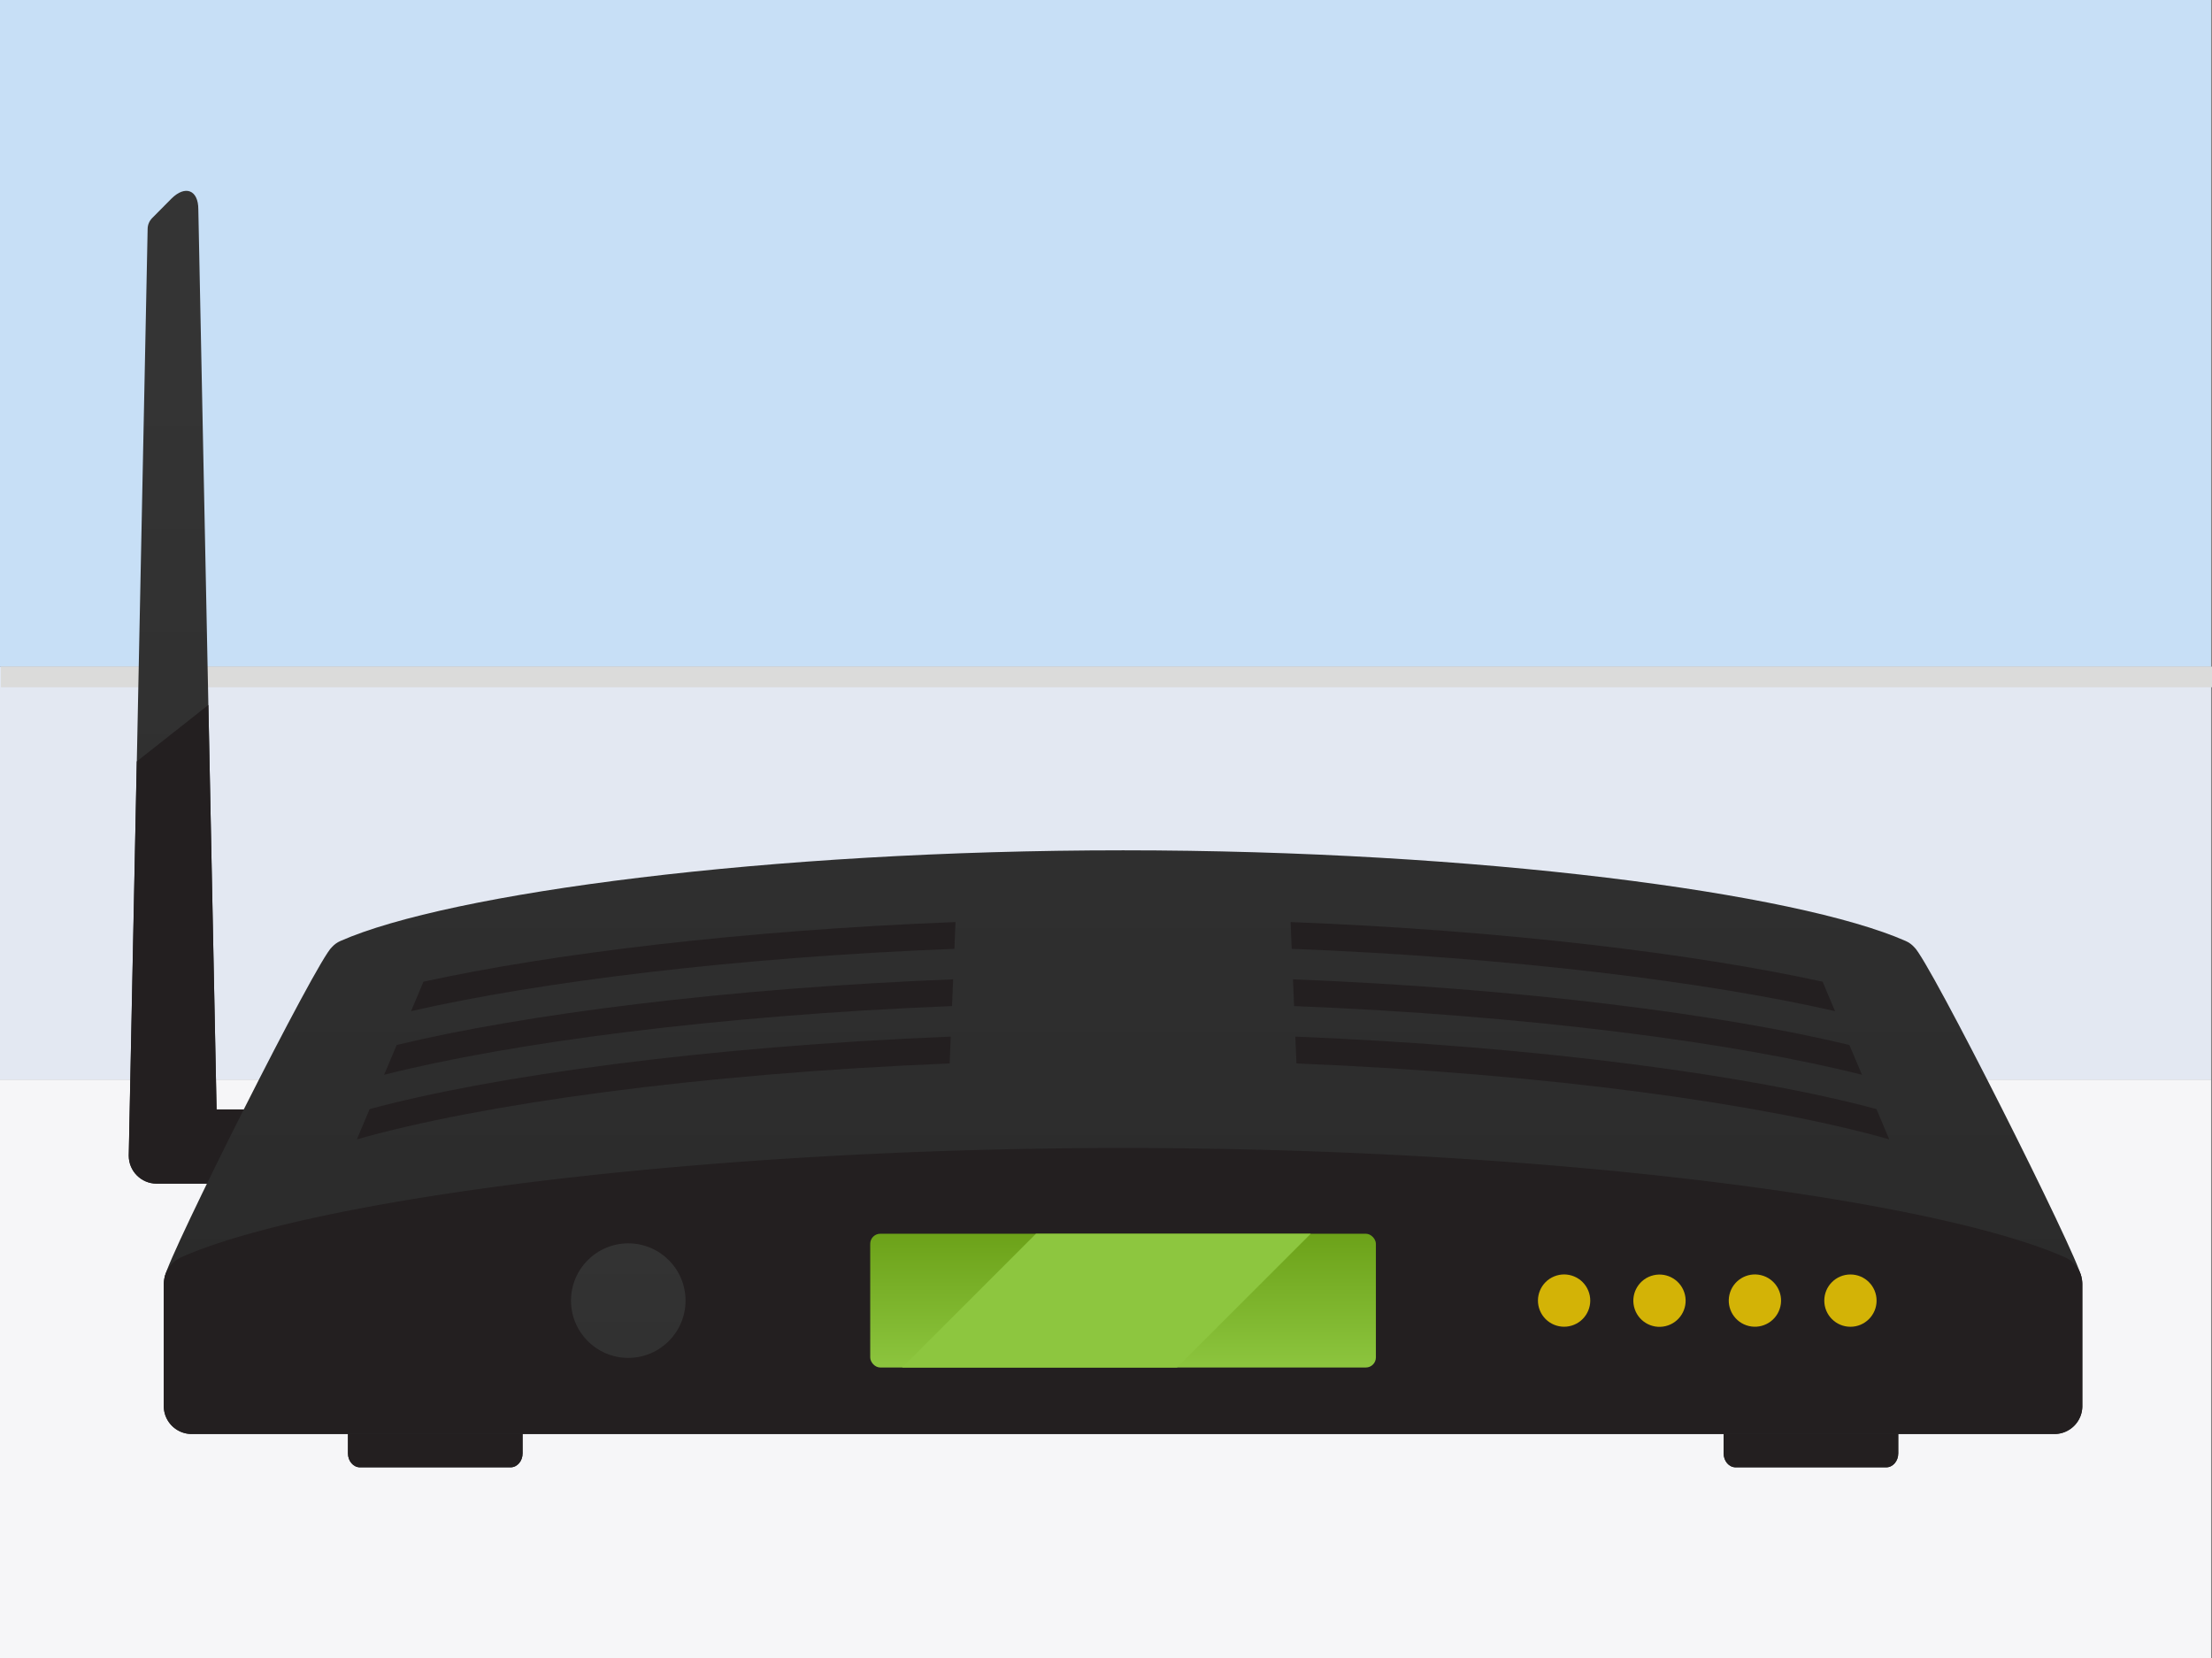 <svg xmlns="http://www.w3.org/2000/svg" xmlns:xlink="http://www.w3.org/1999/xlink" viewBox="0 0 400.17 300"><rect x="0" y="0" width="400.17" height="300" fill="#808080" stroke="none"/><defs><style>.cls-3,.cls-7{stroke-width:0}.cls-3{fill:#ffd800;opacity:.8;mix-blend-mode:screen}.cls-7{fill:#231f20;mix-blend-mode:multiply}</style><linearGradient id="linear-gradient" x1="39.05" y1="67.89" x2="39.05" y2="420.67" gradientUnits="userSpaceOnUse"><stop offset="0" stop-color="#343434"/><stop offset="1" stop-color="#212121"/></linearGradient><linearGradient id="linear-gradient-2" x1="78.73" y1="37.01" x2="78.73" y2="450.07" xlink:href="#linear-gradient"/><linearGradient id="linear-gradient-3" x1="327.61" y1="37.01" x2="327.61" y2="450.07" xlink:href="#linear-gradient"/><linearGradient id="linear-gradient-4" x1="203.17" y1="64.98" x2="203.17" y2="420.75" xlink:href="#linear-gradient"/><linearGradient id="linear-gradient-5" x1="203.17" y1="49.54" x2="203.17" y2="443.81" xlink:href="#linear-gradient"/><linearGradient id="linear-gradient-6" x1="203.17" y1="248.08" x2="203.17" y2="218.77" gradientUnits="userSpaceOnUse"><stop offset="0" stop-color="#8dc63f"/><stop offset="1" stop-color="#669b12"/></linearGradient><linearGradient id="linear-gradient-7" x1="113.66" y1="217.39" x2="113.66" y2="383.01" xlink:href="#linear-gradient"/></defs><g style="isolation:isolate"><g id="Layer_2"><path stroke-width="0" fill="#f6f6f8" d="M0 195.31h400V300H0z"/><path fill="#e3e8f2" stroke-width="0" d="M0 120.61h400v74.7H0z"/><path fill="#c7dff6" stroke-width="0" d="M0 0h400v120.61H0z"/><path fill="#dbdbda" stroke-width="0" d="M.17 120.61h400v3.73H.17z"/><path d="M39.18 200.72l-3.3-162.85c0-3.5-2.35-4.43-4.86-1.94l-3.49 3.52c-.51.52-.81 1.21-.82 1.94l-3.41 167.7c0 2.79 2.26 5.05 5.05 5.05h26.49v-13.43H39.2z" fill="url(#linear-gradient)" stroke-width="0"/><path class="cls-7" d="M28.33 214.15h26.49v-13.43H39.18l-1.48-73.18-12.96 10.22-1.45 71.34c0 2.79 2.26 5.05 5.05 5.05z"/><path d="M92.36 265.47H65.12c-1.2 0-2.17-1.13-2.17-2.52v-8.06h31.59v8.06c0 1.39-.97 2.52-2.17 2.52z" fill="url(#linear-gradient-2)" stroke-width="0"/><path d="M341.23 265.47h-27.24c-1.2 0-2.17-1.13-2.17-2.52v-8.06h31.59v8.06c0 1.39-.97 2.52-2.17 2.52z" fill="url(#linear-gradient-3)" stroke-width="0"/><path class="cls-7" d="M92.36 265.47H65.12c-1.2 0-2.17-1.13-2.17-2.52v-8.06h31.59v8.06c0 1.39-.97 2.52-2.17 2.52zM341.23 265.47h-27.24c-1.2 0-2.17-1.13-2.17-2.52v-8.06h31.59v8.06c0 1.39-.97 2.52-2.17 2.52z"/><path d="M346.28 171.34c-.41-.45-.92-.83-1.51-1.09-19.68-8.69-77.43-16.41-141.6-16.41s-121.92 7.72-141.6 16.41c-.59.26-1.09.63-1.51 1.09-2.62 2.14-29.51 55.64-30.27 59.7h346.76c-.76-4.07-27.65-57.56-30.27-59.7z" fill="url(#linear-gradient-4)" stroke-width="0"/><path d="M373.5 227.44c-23.67-10.45-93.14-19.74-170.33-19.74s-146.66 9.29-170.33 19.74a5.366 5.366 0 0 0-3.21 4.91v22.04c0 2.79 2.26 5.05 5.05 5.05h336.98c2.79 0 5.05-2.26 5.05-5.05v-22.04c0-2.13-1.26-4.05-3.21-4.91z" fill="url(#linear-gradient-5)" stroke-width="0"/><path class="cls-7" d="M373.5 227.44c-23.67-10.45-93.14-19.74-170.33-19.74s-146.66 9.29-170.33 19.74a5.366 5.366 0 0 0-3.21 4.91v22.04c0 2.79 2.26 5.05 5.05 5.05h336.98c2.79 0 5.05-2.26 5.05-5.05v-22.04c0-2.13-1.26-4.05-3.21-4.91z"/><rect x="157.43" y="223.21" width="91.48" height="24.2" rx="1.82" ry="1.82" fill="url(#linear-gradient-6)" stroke-width="0"/><circle cx="113.66" cy="235.31" r="10.36" style="mix-blend-mode:screen" fill="url(#linear-gradient-7)" stroke-width="0"/><circle class="cls-3" cx="282.96" cy="235.31" r="4.73" transform="rotate(-22.5 282.945 235.307)"/><circle class="cls-3" cx="300.22" cy="235.31" r="4.73" transform="rotate(-13.28 300.278 235.339)"/><circle class="cls-3" cx="317.49" cy="235.31" r="4.73" transform="rotate(-76.72 317.48 235.314)"/><circle class="cls-3" cx="334.76" cy="235.31" r="4.73"/><path class="cls-7" d="M172 187.55c-44.14 1.77-82.7 7.06-105.13 13.11l-2.31 5.48c21.99-6.3 61.63-11.91 107.24-13.74l.2-4.84zM172.43 177.18c-41.26 1.63-77.68 6.34-100.66 11.88l-2.28 5.39c22.78-5.77 60.18-10.74 102.74-12.43l.2-4.84zM74.35 182.94c23.12-5.28 58.47-9.72 98.31-11.28l.2-4.84c-38.64 1.5-73.08 5.72-96.25 10.79l-2.25 5.34zM234.34 187.55c44.14 1.77 82.7 7.06 105.13 13.11l2.31 5.48c-21.99-6.3-61.63-11.91-107.24-13.74l-.2-4.84zM233.91 177.18c41.26 1.63 77.68 6.34 100.66 11.88l2.28 5.39c-22.78-5.77-60.18-10.74-102.74-12.43l-.2-4.84zM331.99 182.94c-23.12-5.28-58.47-9.72-98.31-11.28l-.2-4.84c38.64 1.5 73.08 5.72 96.25 10.79l2.25 5.34z"/><path style="mix-blend-mode:screen" fill="#8dc63f" stroke-width="0" d="M163.21 247.41h49.72l24.2-24.2h-49.72l-24.2 24.2z"/></g></g></svg>